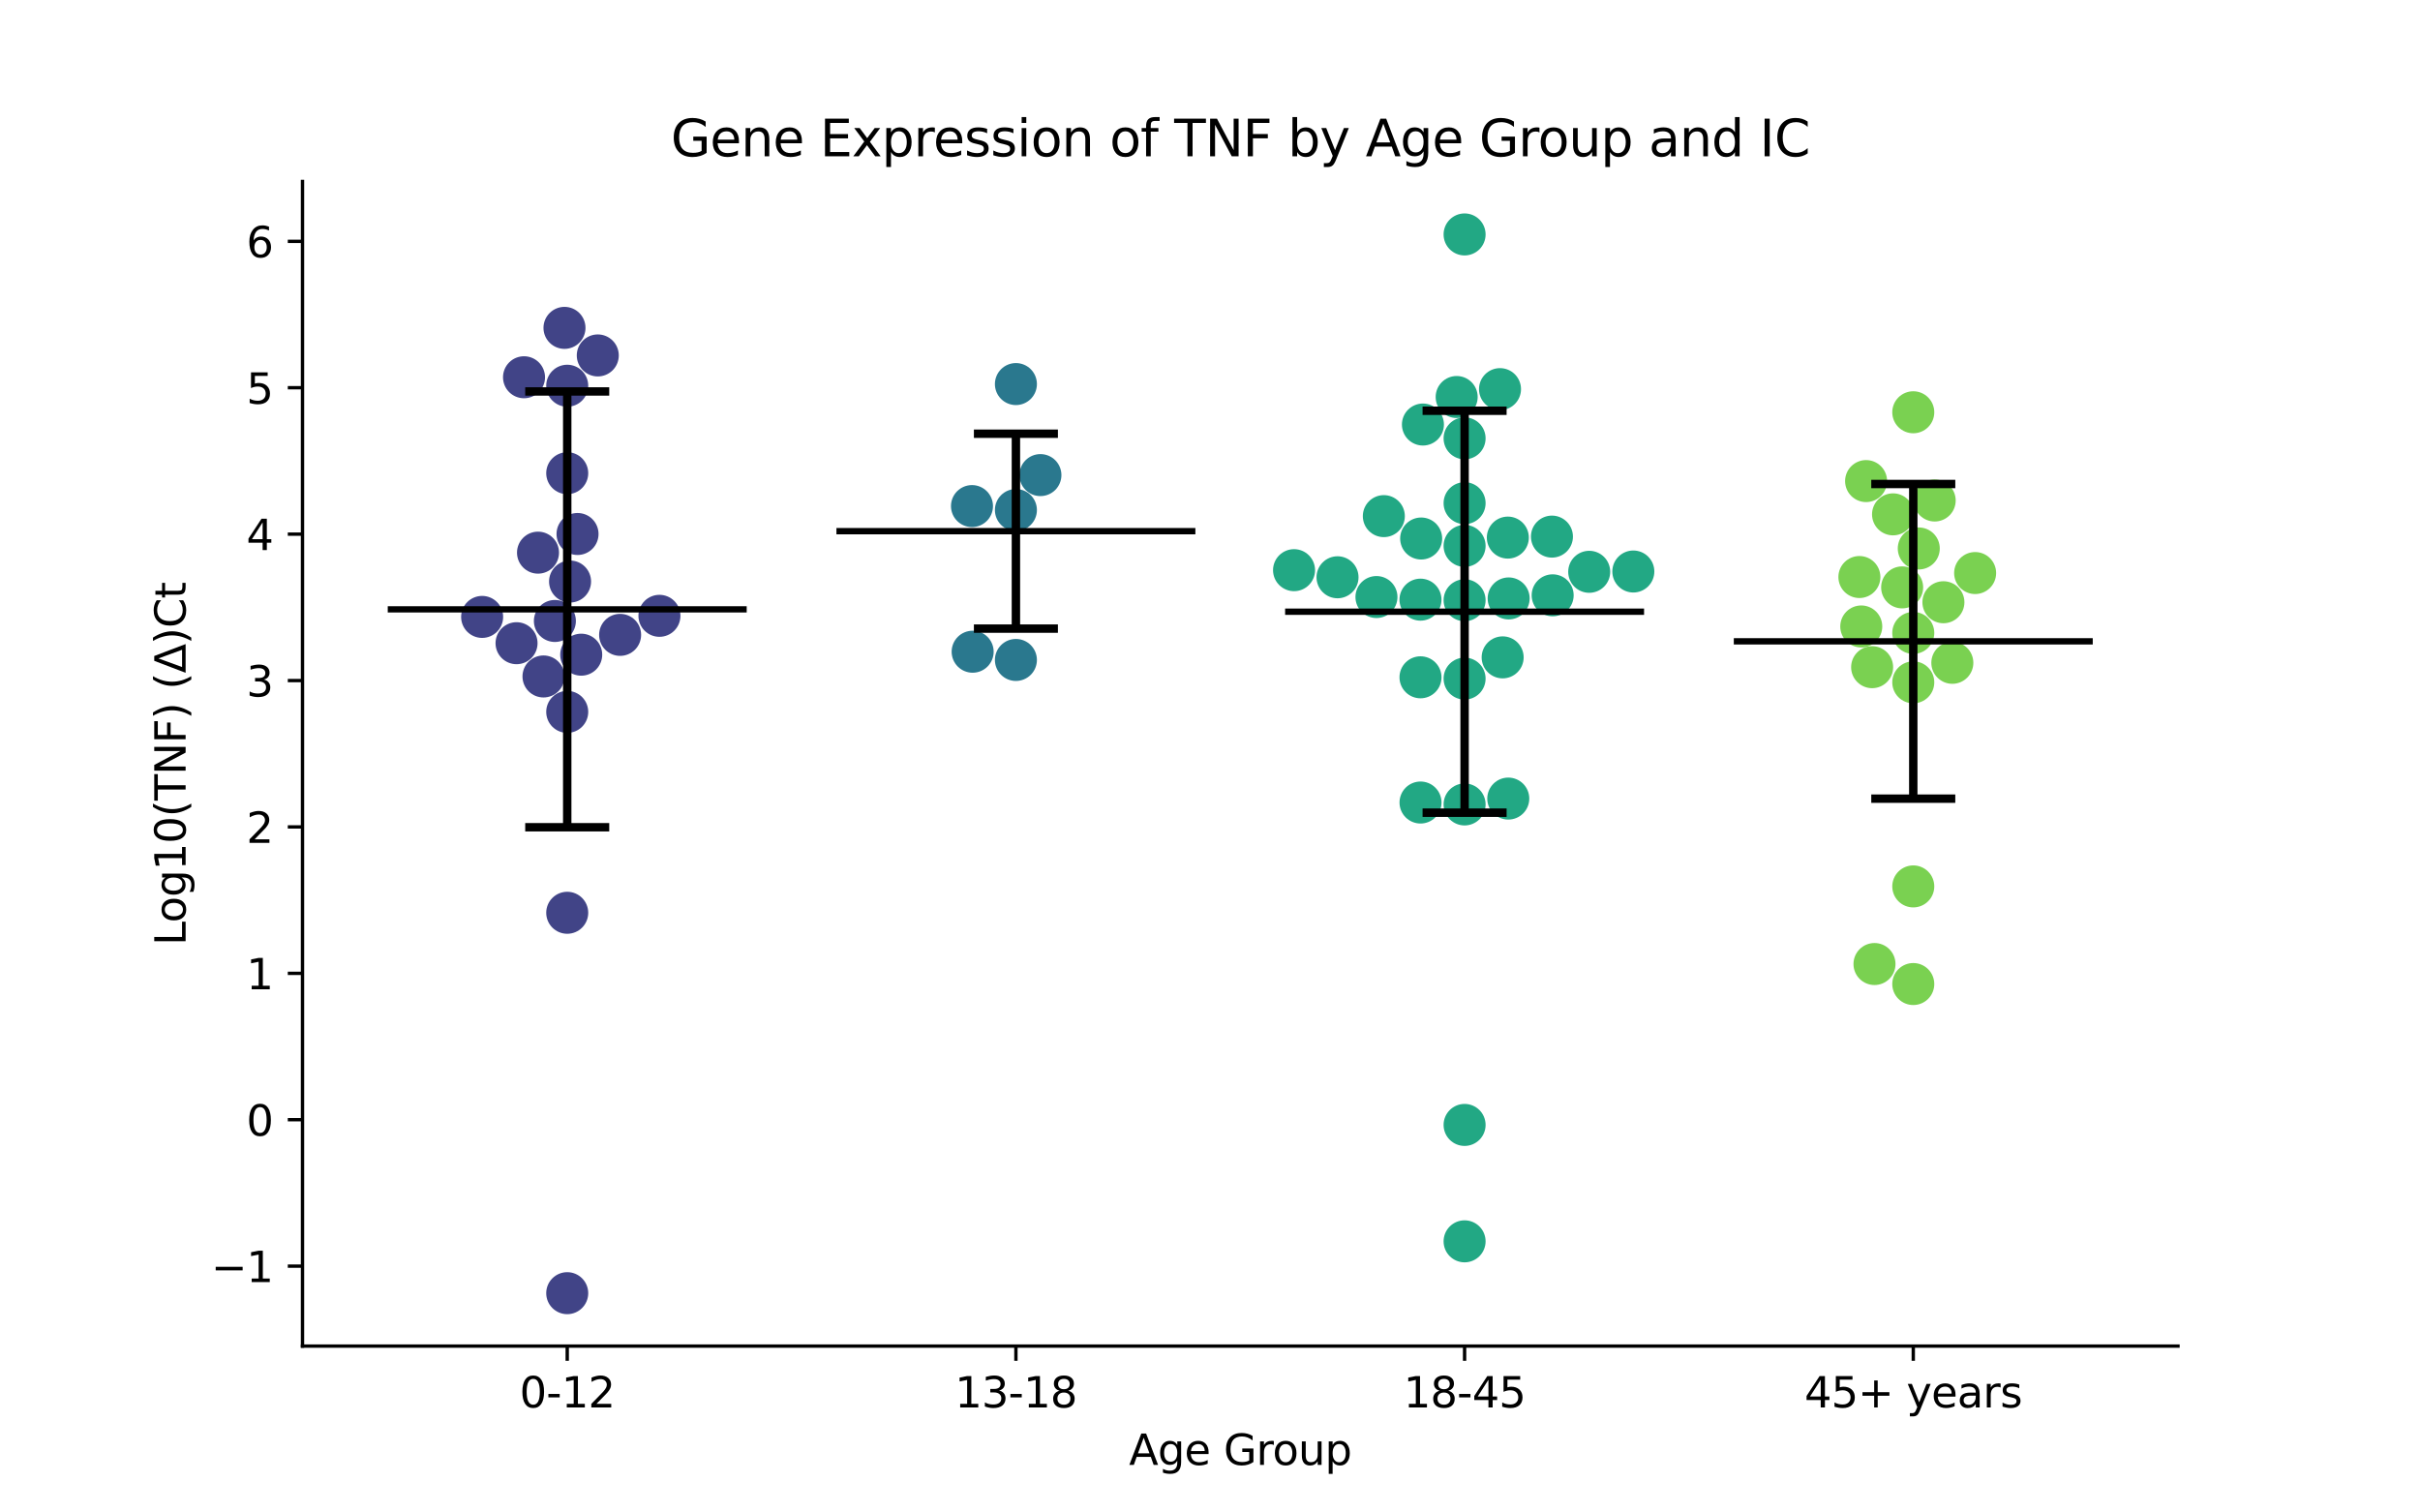 <?xml version="1.0" encoding="utf-8" standalone="no"?>
<!DOCTYPE svg PUBLIC "-//W3C//DTD SVG 1.1//EN"
  "http://www.w3.org/Graphics/SVG/1.1/DTD/svg11.dtd">
<svg xmlns:xlink="http://www.w3.org/1999/xlink" width="576pt" height="360pt" viewBox="0 0 576 360" xmlns="http://www.w3.org/2000/svg" version="1.1">
 <defs>
  <style type="text/css">*{stroke-linejoin: round; stroke-linecap: butt}</style>
 </defs>
 <g id="figure_1">
  <g id="patch_1">
   <path d="M 0 360 
L 576 360 
L 576 0 
L 0 0 
z
" style="fill: #ffffff"/>
  </g>
  <g id="axes_1">
   <g id="patch_2">
    <path d="M 72 320.4 
L 518.4 320.4 
L 518.4 43.2 
L 72 43.2 
z
" style="fill: #ffffff"/>
   </g>
   <g id="PathCollection_1">
    <defs>
     <path id="C0_0_a2eea72677" d="M 0 5 
C 1.326 5 2.598 4.473 3.536 3.536 
C 4.473 2.598 5 1.326 5 -0 
C 5 -1.326 4.473 -2.598 3.536 -3.536 
C 2.598 -4.473 1.326 -5 0 -5 
C -1.326 -5 -2.598 -4.473 -3.536 -3.536 
C -4.473 -2.598 -5 -1.326 -5 0 
C -5 1.326 -4.473 2.598 -3.536 3.536 
C -2.598 4.473 -1.326 5 0 5 
z
"/>
    </defs>
    <g clip-path="url(#p0160989125)">
     <use xlink:href="#C0_0_a2eea72677" x="142.282" y="84.6" style="fill: #414487"/>
    </g>
    <g clip-path="url(#p0160989125)">
     <use xlink:href="#C0_0_a2eea72677" x="147.598" y="151.111" style="fill: #414487"/>
    </g>
    <g clip-path="url(#p0160989125)">
     <use xlink:href="#C0_0_a2eea72677" x="135.684" y="138.413" style="fill: #414487"/>
    </g>
    <g clip-path="url(#p0160989125)">
     <use xlink:href="#C0_0_a2eea72677" x="138.339" y="155.827" style="fill: #414487"/>
    </g>
    <g clip-path="url(#p0160989125)">
     <use xlink:href="#C0_0_a2eea72677" x="135.009" y="169.441" style="fill: #414487"/>
    </g>
    <g clip-path="url(#p0160989125)">
     <use xlink:href="#C0_0_a2eea72677" x="156.957" y="146.577" style="fill: #414487"/>
    </g>
    <g clip-path="url(#p0160989125)">
     <use xlink:href="#C0_0_a2eea72677" x="132.073" y="147.803" style="fill: #414487"/>
    </g>
    <g clip-path="url(#p0160989125)">
     <use xlink:href="#C0_0_a2eea72677" x="137.462" y="127.1" style="fill: #414487"/>
    </g>
    <g clip-path="url(#p0160989125)">
     <use xlink:href="#C0_0_a2eea72677" x="135.009" y="217.258" style="fill: #414487"/>
    </g>
    <g clip-path="url(#p0160989125)">
     <use xlink:href="#C0_0_a2eea72677" x="135.009" y="307.8" style="fill: #414487"/>
    </g>
    <g clip-path="url(#p0160989125)">
     <use xlink:href="#C0_0_a2eea72677" x="124.725" y="89.795" style="fill: #414487"/>
    </g>
    <g clip-path="url(#p0160989125)">
     <use xlink:href="#C0_0_a2eea72677" x="135.009" y="112.628" style="fill: #414487"/>
    </g>
    <g clip-path="url(#p0160989125)">
     <use xlink:href="#C0_0_a2eea72677" x="129.36" y="161.011" style="fill: #414487"/>
    </g>
    <g clip-path="url(#p0160989125)">
     <use xlink:href="#C0_0_a2eea72677" x="134.358" y="78.039" style="fill: #414487"/>
    </g>
    <g clip-path="url(#p0160989125)">
     <use xlink:href="#C0_0_a2eea72677" x="122.947" y="153.094" style="fill: #414487"/>
    </g>
    <g clip-path="url(#p0160989125)">
     <use xlink:href="#C0_0_a2eea72677" x="128.055" y="131.542" style="fill: #414487"/>
    </g>
    <g clip-path="url(#p0160989125)">
     <use xlink:href="#C0_0_a2eea72677" x="114.756" y="146.837" style="fill: #414487"/>
    </g>
    <g clip-path="url(#p0160989125)">
     <use xlink:href="#C0_0_a2eea72677" x="135.009" y="91.812" style="fill: #414487"/>
    </g>
   </g>
   <g id="PathCollection_2">
    <defs>
     <path id="C1_0_cd5b30f68d" d="M 0 5 
C 1.326 5 2.598 4.473 3.536 3.536 
C 4.473 2.598 5 1.326 5 -0 
C 5 -1.326 4.473 -2.598 3.536 -3.536 
C 2.598 -4.473 1.326 -5 0 -5 
C -1.326 -5 -2.598 -4.473 -3.536 -3.536 
C -4.473 -2.598 -5 -1.326 -5 0 
C -5 1.326 -4.473 2.598 -3.536 3.536 
C -2.598 4.473 -1.326 5 0 5 
z
"/>
    </defs>
    <g clip-path="url(#p0160989125)">
     <use xlink:href="#C1_0_cd5b30f68d" x="231.349" y="120.458" style="fill: #2a788e"/>
    </g>
    <g clip-path="url(#p0160989125)">
     <use xlink:href="#C1_0_cd5b30f68d" x="241.803" y="91.416" style="fill: #2a788e"/>
    </g>
    <g clip-path="url(#p0160989125)">
     <use xlink:href="#C1_0_cd5b30f68d" x="231.507" y="155.122" style="fill: #2a788e"/>
    </g>
    <g clip-path="url(#p0160989125)">
     <use xlink:href="#C1_0_cd5b30f68d" x="241.803" y="121.397" style="fill: #2a788e"/>
    </g>
    <g clip-path="url(#p0160989125)">
     <use xlink:href="#C1_0_cd5b30f68d" x="247.636" y="113.082" style="fill: #2a788e"/>
    </g>
    <g clip-path="url(#p0160989125)">
     <use xlink:href="#C1_0_cd5b30f68d" x="241.803" y="157.082" style="fill: #2a788e"/>
    </g>
   </g>
   <g id="PathCollection_3">
    <defs>
     <path id="C2_0_2072a6fc73" d="M 0 5 
C 1.326 5 2.598 4.473 3.536 3.536 
C 4.473 2.598 5 1.326 5 -0 
C 5 -1.326 4.473 -2.598 3.536 -3.536 
C 2.598 -4.473 1.326 -5 0 -5 
C -1.326 -5 -2.598 -4.473 -3.536 -3.536 
C -4.473 -2.598 -5 -1.326 -5 0 
C -5 1.326 -4.473 2.598 -3.536 3.536 
C -2.598 4.473 -1.326 5 0 5 
z
"/>
    </defs>
    <g clip-path="url(#p0160989125)">
     <use xlink:href="#C2_0_2072a6fc73" x="348.597" y="104.333" style="fill: #22a884"/>
    </g>
    <g clip-path="url(#p0160989125)">
     <use xlink:href="#C2_0_2072a6fc73" x="358.995" y="190.079" style="fill: #22a884"/>
    </g>
    <g clip-path="url(#p0160989125)">
     <use xlink:href="#C2_0_2072a6fc73" x="357.026" y="92.621" style="fill: #22a884"/>
    </g>
    <g clip-path="url(#p0160989125)">
     <use xlink:href="#C2_0_2072a6fc73" x="329.375" y="122.849" style="fill: #22a884"/>
    </g>
    <g clip-path="url(#p0160989125)">
     <use xlink:href="#C2_0_2072a6fc73" x="348.597" y="55.8" style="fill: #22a884"/>
    </g>
    <g clip-path="url(#p0160989125)">
     <use xlink:href="#C2_0_2072a6fc73" x="308.004" y="135.711" style="fill: #22a884"/>
    </g>
    <g clip-path="url(#p0160989125)">
     <use xlink:href="#C2_0_2072a6fc73" x="378.259" y="136.1" style="fill: #22a884"/>
    </g>
    <g clip-path="url(#p0160989125)">
     <use xlink:href="#C2_0_2072a6fc73" x="348.597" y="142.871" style="fill: #22a884"/>
    </g>
    <g clip-path="url(#p0160989125)">
     <use xlink:href="#C2_0_2072a6fc73" x="358.89" y="127.959" style="fill: #22a884"/>
    </g>
    <g clip-path="url(#p0160989125)">
     <use xlink:href="#C2_0_2072a6fc73" x="338.261" y="128.176" style="fill: #22a884"/>
    </g>
    <g clip-path="url(#p0160989125)">
     <use xlink:href="#C2_0_2072a6fc73" x="338.68" y="101.048" style="fill: #22a884"/>
    </g>
    <g clip-path="url(#p0160989125)">
     <use xlink:href="#C2_0_2072a6fc73" x="359.087" y="142.439" style="fill: #22a884"/>
    </g>
    <g clip-path="url(#p0160989125)">
     <use xlink:href="#C2_0_2072a6fc73" x="338.098" y="142.731" style="fill: #22a884"/>
    </g>
    <g clip-path="url(#p0160989125)">
     <use xlink:href="#C2_0_2072a6fc73" x="346.712" y="94.495" style="fill: #22a884"/>
    </g>
    <g clip-path="url(#p0160989125)">
     <use xlink:href="#C2_0_2072a6fc73" x="348.597" y="267.753" style="fill: #22a884"/>
    </g>
    <g clip-path="url(#p0160989125)">
     <use xlink:href="#C2_0_2072a6fc73" x="338.108" y="191.016" style="fill: #22a884"/>
    </g>
    <g clip-path="url(#p0160989125)">
     <use xlink:href="#C2_0_2072a6fc73" x="348.597" y="129.934" style="fill: #22a884"/>
    </g>
    <g clip-path="url(#p0160989125)">
     <use xlink:href="#C2_0_2072a6fc73" x="369.387" y="127.723" style="fill: #22a884"/>
    </g>
    <g clip-path="url(#p0160989125)">
     <use xlink:href="#C2_0_2072a6fc73" x="327.619" y="142.107" style="fill: #22a884"/>
    </g>
    <g clip-path="url(#p0160989125)">
     <use xlink:href="#C2_0_2072a6fc73" x="348.597" y="119.765" style="fill: #22a884"/>
    </g>
    <g clip-path="url(#p0160989125)">
     <use xlink:href="#C2_0_2072a6fc73" x="369.559" y="141.698" style="fill: #22a884"/>
    </g>
    <g clip-path="url(#p0160989125)">
     <use xlink:href="#C2_0_2072a6fc73" x="348.597" y="191.472" style="fill: #22a884"/>
    </g>
    <g clip-path="url(#p0160989125)">
     <use xlink:href="#C2_0_2072a6fc73" x="348.597" y="295.461" style="fill: #22a884"/>
    </g>
    <g clip-path="url(#p0160989125)">
     <use xlink:href="#C2_0_2072a6fc73" x="318.353" y="137.403" style="fill: #22a884"/>
    </g>
    <g clip-path="url(#p0160989125)">
     <use xlink:href="#C2_0_2072a6fc73" x="357.657" y="156.466" style="fill: #22a884"/>
    </g>
    <g clip-path="url(#p0160989125)">
     <use xlink:href="#C2_0_2072a6fc73" x="348.597" y="161.52" style="fill: #22a884"/>
    </g>
    <g clip-path="url(#p0160989125)">
     <use xlink:href="#C2_0_2072a6fc73" x="388.759" y="136.028" style="fill: #22a884"/>
    </g>
    <g clip-path="url(#p0160989125)">
     <use xlink:href="#C2_0_2072a6fc73" x="338.102" y="161.212" style="fill: #22a884"/>
    </g>
   </g>
   <g id="PathCollection_4">
    <defs>
     <path id="C3_0_bfe5881338" d="M 0 5 
C 1.326 5 2.598 4.473 3.536 3.536 
C 4.473 2.598 5 1.326 5 -0 
C 5 -1.326 4.473 -2.598 3.536 -3.536 
C 2.598 -4.473 1.326 -5 0 -5 
C -1.326 -5 -2.598 -4.473 -3.536 -3.536 
C -4.473 -2.598 -5 -1.326 -5 0 
C -5 1.326 -4.473 2.598 -3.536 3.536 
C -2.598 4.473 -1.326 5 0 5 
z
"/>
    </defs>
    <g clip-path="url(#p0160989125)">
     <use xlink:href="#C3_0_bfe5881338" x="455.391" y="210.983" style="fill: #7ad151"/>
    </g>
    <g clip-path="url(#p0160989125)">
     <use xlink:href="#C3_0_bfe5881338" x="443.012" y="149.11" style="fill: #7ad151"/>
    </g>
    <g clip-path="url(#p0160989125)">
     <use xlink:href="#C3_0_bfe5881338" x="455.391" y="98.128" style="fill: #7ad151"/>
    </g>
    <g clip-path="url(#p0160989125)">
     <use xlink:href="#C3_0_bfe5881338" x="462.564" y="143.345" style="fill: #7ad151"/>
    </g>
    <g clip-path="url(#p0160989125)">
     <use xlink:href="#C3_0_bfe5881338" x="464.688" y="157.761" style="fill: #7ad151"/>
    </g>
    <g clip-path="url(#p0160989125)">
     <use xlink:href="#C3_0_bfe5881338" x="442.567" y="137.344" style="fill: #7ad151"/>
    </g>
    <g clip-path="url(#p0160989125)">
     <use xlink:href="#C3_0_bfe5881338" x="445.598" y="158.802" style="fill: #7ad151"/>
    </g>
    <g clip-path="url(#p0160989125)">
     <use xlink:href="#C3_0_bfe5881338" x="456.701" y="130.547" style="fill: #7ad151"/>
    </g>
    <g clip-path="url(#p0160989125)">
     <use xlink:href="#C3_0_bfe5881338" x="446.159" y="229.456" style="fill: #7ad151"/>
    </g>
    <g clip-path="url(#p0160989125)">
     <use xlink:href="#C3_0_bfe5881338" x="455.391" y="234.219" style="fill: #7ad151"/>
    </g>
    <g clip-path="url(#p0160989125)">
     <use xlink:href="#C3_0_bfe5881338" x="470.115" y="136.396" style="fill: #7ad151"/>
    </g>
    <g clip-path="url(#p0160989125)">
     <use xlink:href="#C3_0_bfe5881338" x="450.574" y="122.425" style="fill: #7ad151"/>
    </g>
    <g clip-path="url(#p0160989125)">
     <use xlink:href="#C3_0_bfe5881338" x="455.391" y="162.409" style="fill: #7ad151"/>
    </g>
    <g clip-path="url(#p0160989125)">
     <use xlink:href="#C3_0_bfe5881338" x="452.743" y="139.809" style="fill: #7ad151"/>
    </g>
    <g clip-path="url(#p0160989125)">
     <use xlink:href="#C3_0_bfe5881338" x="460.487" y="119.129" style="fill: #7ad151"/>
    </g>
    <g clip-path="url(#p0160989125)">
     <use xlink:href="#C3_0_bfe5881338" x="455.391" y="150.648" style="fill: #7ad151"/>
    </g>
    <g clip-path="url(#p0160989125)">
     <use xlink:href="#C3_0_bfe5881338" x="444.161" y="114.507" style="fill: #7ad151"/>
    </g>
   </g>
   <g id="matplotlib.axis_1">
    <g id="xtick_1">
     <g id="line2d_1">
      <defs>
       <path id="me4c9314d5e" d="M 0 0 
L 0 3.5 
" style="stroke: #000000; stroke-width: 0.8"/>
      </defs>
      <g>
       <use xlink:href="#me4c9314d5e" x="135.009" y="320.4" style="stroke: #000000; stroke-width: 0.8"/>
      </g>
     </g>
     <g id="text_1">
      <!-- 0-12 -->
      <g transform="translate(123.661 334.998) scale(0.1 -0.1)">
       <defs>
        <path id="DejaVuSans-30" d="M 2034 4250 
Q 1547 4250 1301 3770 
Q 1056 3291 1056 2328 
Q 1056 1369 1301 889 
Q 1547 409 2034 409 
Q 2525 409 2770 889 
Q 3016 1369 3016 2328 
Q 3016 3291 2770 3770 
Q 2525 4250 2034 4250 
z
M 2034 4750 
Q 2819 4750 3233 4129 
Q 3647 3509 3647 2328 
Q 3647 1150 3233 529 
Q 2819 -91 2034 -91 
Q 1250 -91 836 529 
Q 422 1150 422 2328 
Q 422 3509 836 4129 
Q 1250 4750 2034 4750 
z
" transform="scale(0.016)"/>
        <path id="DejaVuSans-2d" d="M 313 2009 
L 1997 2009 
L 1997 1497 
L 313 1497 
L 313 2009 
z
" transform="scale(0.016)"/>
        <path id="DejaVuSans-31" d="M 794 531 
L 1825 531 
L 1825 4091 
L 703 3866 
L 703 4441 
L 1819 4666 
L 2450 4666 
L 2450 531 
L 3481 531 
L 3481 0 
L 794 0 
L 794 531 
z
" transform="scale(0.016)"/>
        <path id="DejaVuSans-32" d="M 1228 531 
L 3431 531 
L 3431 0 
L 469 0 
L 469 531 
Q 828 903 1448 1529 
Q 2069 2156 2228 2338 
Q 2531 2678 2651 2914 
Q 2772 3150 2772 3378 
Q 2772 3750 2511 3984 
Q 2250 4219 1831 4219 
Q 1534 4219 1204 4116 
Q 875 4013 500 3803 
L 500 4441 
Q 881 4594 1212 4672 
Q 1544 4750 1819 4750 
Q 2544 4750 2975 4387 
Q 3406 4025 3406 3419 
Q 3406 3131 3298 2873 
Q 3191 2616 2906 2266 
Q 2828 2175 2409 1742 
Q 1991 1309 1228 531 
z
" transform="scale(0.016)"/>
       </defs>
       <use xlink:href="#DejaVuSans-30"/>
       <use xlink:href="#DejaVuSans-2d" x="63.623"/>
       <use xlink:href="#DejaVuSans-31" x="99.707"/>
       <use xlink:href="#DejaVuSans-32" x="163.33"/>
      </g>
     </g>
    </g>
    <g id="xtick_2">
     <g id="line2d_2">
      <g>
       <use xlink:href="#me4c9314d5e" x="241.803" y="320.4" style="stroke: #000000; stroke-width: 0.8"/>
      </g>
     </g>
     <g id="text_2">
      <!-- 13-18 -->
      <g transform="translate(227.274 334.998) scale(0.1 -0.1)">
       <defs>
        <path id="DejaVuSans-33" d="M 2597 2516 
Q 3050 2419 3304 2112 
Q 3559 1806 3559 1356 
Q 3559 666 3084 287 
Q 2609 -91 1734 -91 
Q 1441 -91 1130 -33 
Q 819 25 488 141 
L 488 750 
Q 750 597 1062 519 
Q 1375 441 1716 441 
Q 2309 441 2620 675 
Q 2931 909 2931 1356 
Q 2931 1769 2642 2001 
Q 2353 2234 1838 2234 
L 1294 2234 
L 1294 2753 
L 1863 2753 
Q 2328 2753 2575 2939 
Q 2822 3125 2822 3475 
Q 2822 3834 2567 4026 
Q 2313 4219 1838 4219 
Q 1578 4219 1281 4162 
Q 984 4106 628 3988 
L 628 4550 
Q 988 4650 1302 4700 
Q 1616 4750 1894 4750 
Q 2613 4750 3031 4423 
Q 3450 4097 3450 3541 
Q 3450 3153 3228 2886 
Q 3006 2619 2597 2516 
z
" transform="scale(0.016)"/>
        <path id="DejaVuSans-38" d="M 2034 2216 
Q 1584 2216 1326 1975 
Q 1069 1734 1069 1313 
Q 1069 891 1326 650 
Q 1584 409 2034 409 
Q 2484 409 2743 651 
Q 3003 894 3003 1313 
Q 3003 1734 2745 1975 
Q 2488 2216 2034 2216 
z
M 1403 2484 
Q 997 2584 770 2862 
Q 544 3141 544 3541 
Q 544 4100 942 4425 
Q 1341 4750 2034 4750 
Q 2731 4750 3128 4425 
Q 3525 4100 3525 3541 
Q 3525 3141 3298 2862 
Q 3072 2584 2669 2484 
Q 3125 2378 3379 2068 
Q 3634 1759 3634 1313 
Q 3634 634 3220 271 
Q 2806 -91 2034 -91 
Q 1263 -91 848 271 
Q 434 634 434 1313 
Q 434 1759 690 2068 
Q 947 2378 1403 2484 
z
M 1172 3481 
Q 1172 3119 1398 2916 
Q 1625 2713 2034 2713 
Q 2441 2713 2670 2916 
Q 2900 3119 2900 3481 
Q 2900 3844 2670 4047 
Q 2441 4250 2034 4250 
Q 1625 4250 1398 4047 
Q 1172 3844 1172 3481 
z
" transform="scale(0.016)"/>
       </defs>
       <use xlink:href="#DejaVuSans-31"/>
       <use xlink:href="#DejaVuSans-33" x="63.623"/>
       <use xlink:href="#DejaVuSans-2d" x="127.246"/>
       <use xlink:href="#DejaVuSans-31" x="163.33"/>
       <use xlink:href="#DejaVuSans-38" x="226.953"/>
      </g>
     </g>
    </g>
    <g id="xtick_3">
     <g id="line2d_3">
      <g>
       <use xlink:href="#me4c9314d5e" x="348.597" y="320.4" style="stroke: #000000; stroke-width: 0.8"/>
      </g>
     </g>
     <g id="text_3">
      <!-- 18-45 -->
      <g transform="translate(334.068 334.998) scale(0.1 -0.1)">
       <defs>
        <path id="DejaVuSans-34" d="M 2419 4116 
L 825 1625 
L 2419 1625 
L 2419 4116 
z
M 2253 4666 
L 3047 4666 
L 3047 1625 
L 3713 1625 
L 3713 1100 
L 3047 1100 
L 3047 0 
L 2419 0 
L 2419 1100 
L 313 1100 
L 313 1709 
L 2253 4666 
z
" transform="scale(0.016)"/>
        <path id="DejaVuSans-35" d="M 691 4666 
L 3169 4666 
L 3169 4134 
L 1269 4134 
L 1269 2991 
Q 1406 3038 1543 3061 
Q 1681 3084 1819 3084 
Q 2600 3084 3056 2656 
Q 3513 2228 3513 1497 
Q 3513 744 3044 326 
Q 2575 -91 1722 -91 
Q 1428 -91 1123 -41 
Q 819 9 494 109 
L 494 744 
Q 775 591 1075 516 
Q 1375 441 1709 441 
Q 2250 441 2565 725 
Q 2881 1009 2881 1497 
Q 2881 1984 2565 2268 
Q 2250 2553 1709 2553 
Q 1456 2553 1204 2497 
Q 953 2441 691 2322 
L 691 4666 
z
" transform="scale(0.016)"/>
       </defs>
       <use xlink:href="#DejaVuSans-31"/>
       <use xlink:href="#DejaVuSans-38" x="63.623"/>
       <use xlink:href="#DejaVuSans-2d" x="127.246"/>
       <use xlink:href="#DejaVuSans-34" x="163.33"/>
       <use xlink:href="#DejaVuSans-35" x="226.953"/>
      </g>
     </g>
    </g>
    <g id="xtick_4">
     <g id="line2d_4">
      <g>
       <use xlink:href="#me4c9314d5e" x="455.391" y="320.4" style="stroke: #000000; stroke-width: 0.8"/>
      </g>
     </g>
     <g id="text_4">
      <!-- 45+ years -->
      <g transform="translate(429.49 334.998) scale(0.1 -0.1)">
       <defs>
        <path id="DejaVuSans-2b" d="M 2944 4013 
L 2944 2272 
L 4684 2272 
L 4684 1741 
L 2944 1741 
L 2944 0 
L 2419 0 
L 2419 1741 
L 678 1741 
L 678 2272 
L 2419 2272 
L 2419 4013 
L 2944 4013 
z
" transform="scale(0.016)"/>
        <path id="DejaVuSans-20" transform="scale(0.016)"/>
        <path id="DejaVuSans-79" d="M 2059 -325 
Q 1816 -950 1584 -1140 
Q 1353 -1331 966 -1331 
L 506 -1331 
L 506 -850 
L 844 -850 
Q 1081 -850 1212 -737 
Q 1344 -625 1503 -206 
L 1606 56 
L 191 3500 
L 800 3500 
L 1894 763 
L 2988 3500 
L 3597 3500 
L 2059 -325 
z
" transform="scale(0.016)"/>
        <path id="DejaVuSans-65" d="M 3597 1894 
L 3597 1613 
L 953 1613 
Q 991 1019 1311 708 
Q 1631 397 2203 397 
Q 2534 397 2845 478 
Q 3156 559 3463 722 
L 3463 178 
Q 3153 47 2828 -22 
Q 2503 -91 2169 -91 
Q 1331 -91 842 396 
Q 353 884 353 1716 
Q 353 2575 817 3079 
Q 1281 3584 2069 3584 
Q 2775 3584 3186 3129 
Q 3597 2675 3597 1894 
z
M 3022 2063 
Q 3016 2534 2758 2815 
Q 2500 3097 2075 3097 
Q 1594 3097 1305 2825 
Q 1016 2553 972 2059 
L 3022 2063 
z
" transform="scale(0.016)"/>
        <path id="DejaVuSans-61" d="M 2194 1759 
Q 1497 1759 1228 1600 
Q 959 1441 959 1056 
Q 959 750 1161 570 
Q 1363 391 1709 391 
Q 2188 391 2477 730 
Q 2766 1069 2766 1631 
L 2766 1759 
L 2194 1759 
z
M 3341 1997 
L 3341 0 
L 2766 0 
L 2766 531 
Q 2569 213 2275 61 
Q 1981 -91 1556 -91 
Q 1019 -91 701 211 
Q 384 513 384 1019 
Q 384 1609 779 1909 
Q 1175 2209 1959 2209 
L 2766 2209 
L 2766 2266 
Q 2766 2663 2505 2880 
Q 2244 3097 1772 3097 
Q 1472 3097 1187 3025 
Q 903 2953 641 2809 
L 641 3341 
Q 956 3463 1253 3523 
Q 1550 3584 1831 3584 
Q 2591 3584 2966 3190 
Q 3341 2797 3341 1997 
z
" transform="scale(0.016)"/>
        <path id="DejaVuSans-72" d="M 2631 2963 
Q 2534 3019 2420 3045 
Q 2306 3072 2169 3072 
Q 1681 3072 1420 2755 
Q 1159 2438 1159 1844 
L 1159 0 
L 581 0 
L 581 3500 
L 1159 3500 
L 1159 2956 
Q 1341 3275 1631 3429 
Q 1922 3584 2338 3584 
Q 2397 3584 2469 3576 
Q 2541 3569 2628 3553 
L 2631 2963 
z
" transform="scale(0.016)"/>
        <path id="DejaVuSans-73" d="M 2834 3397 
L 2834 2853 
Q 2591 2978 2328 3040 
Q 2066 3103 1784 3103 
Q 1356 3103 1142 2972 
Q 928 2841 928 2578 
Q 928 2378 1081 2264 
Q 1234 2150 1697 2047 
L 1894 2003 
Q 2506 1872 2764 1633 
Q 3022 1394 3022 966 
Q 3022 478 2636 193 
Q 2250 -91 1575 -91 
Q 1294 -91 989 -36 
Q 684 19 347 128 
L 347 722 
Q 666 556 975 473 
Q 1284 391 1588 391 
Q 1994 391 2212 530 
Q 2431 669 2431 922 
Q 2431 1156 2273 1281 
Q 2116 1406 1581 1522 
L 1381 1569 
Q 847 1681 609 1914 
Q 372 2147 372 2553 
Q 372 3047 722 3315 
Q 1072 3584 1716 3584 
Q 2034 3584 2315 3537 
Q 2597 3491 2834 3397 
z
" transform="scale(0.016)"/>
       </defs>
       <use xlink:href="#DejaVuSans-34"/>
       <use xlink:href="#DejaVuSans-35" x="63.623"/>
       <use xlink:href="#DejaVuSans-2b" x="127.246"/>
       <use xlink:href="#DejaVuSans-20" x="211.035"/>
       <use xlink:href="#DejaVuSans-79" x="242.822"/>
       <use xlink:href="#DejaVuSans-65" x="302.002"/>
       <use xlink:href="#DejaVuSans-61" x="363.525"/>
       <use xlink:href="#DejaVuSans-72" x="424.805"/>
       <use xlink:href="#DejaVuSans-73" x="465.918"/>
      </g>
     </g>
    </g>
    <g id="text_5">
     <!-- Age Group -->
     <g transform="translate(268.72 348.677) scale(0.1 -0.1)">
      <defs>
       <path id="DejaVuSans-41" d="M 2188 4044 
L 1331 1722 
L 3047 1722 
L 2188 4044 
z
M 1831 4666 
L 2547 4666 
L 4325 0 
L 3669 0 
L 3244 1197 
L 1141 1197 
L 716 0 
L 50 0 
L 1831 4666 
z
" transform="scale(0.016)"/>
       <path id="DejaVuSans-67" d="M 2906 1791 
Q 2906 2416 2648 2759 
Q 2391 3103 1925 3103 
Q 1463 3103 1205 2759 
Q 947 2416 947 1791 
Q 947 1169 1205 825 
Q 1463 481 1925 481 
Q 2391 481 2648 825 
Q 2906 1169 2906 1791 
z
M 3481 434 
Q 3481 -459 3084 -895 
Q 2688 -1331 1869 -1331 
Q 1566 -1331 1297 -1286 
Q 1028 -1241 775 -1147 
L 775 -588 
Q 1028 -725 1275 -790 
Q 1522 -856 1778 -856 
Q 2344 -856 2625 -561 
Q 2906 -266 2906 331 
L 2906 616 
Q 2728 306 2450 153 
Q 2172 0 1784 0 
Q 1141 0 747 490 
Q 353 981 353 1791 
Q 353 2603 747 3093 
Q 1141 3584 1784 3584 
Q 2172 3584 2450 3431 
Q 2728 3278 2906 2969 
L 2906 3500 
L 3481 3500 
L 3481 434 
z
" transform="scale(0.016)"/>
       <path id="DejaVuSans-47" d="M 3809 666 
L 3809 1919 
L 2778 1919 
L 2778 2438 
L 4434 2438 
L 4434 434 
Q 4069 175 3628 42 
Q 3188 -91 2688 -91 
Q 1594 -91 976 548 
Q 359 1188 359 2328 
Q 359 3472 976 4111 
Q 1594 4750 2688 4750 
Q 3144 4750 3555 4637 
Q 3966 4525 4313 4306 
L 4313 3634 
Q 3963 3931 3569 4081 
Q 3175 4231 2741 4231 
Q 1884 4231 1454 3753 
Q 1025 3275 1025 2328 
Q 1025 1384 1454 906 
Q 1884 428 2741 428 
Q 3075 428 3337 486 
Q 3600 544 3809 666 
z
" transform="scale(0.016)"/>
       <path id="DejaVuSans-6f" d="M 1959 3097 
Q 1497 3097 1228 2736 
Q 959 2375 959 1747 
Q 959 1119 1226 758 
Q 1494 397 1959 397 
Q 2419 397 2687 759 
Q 2956 1122 2956 1747 
Q 2956 2369 2687 2733 
Q 2419 3097 1959 3097 
z
M 1959 3584 
Q 2709 3584 3137 3096 
Q 3566 2609 3566 1747 
Q 3566 888 3137 398 
Q 2709 -91 1959 -91 
Q 1206 -91 779 398 
Q 353 888 353 1747 
Q 353 2609 779 3096 
Q 1206 3584 1959 3584 
z
" transform="scale(0.016)"/>
       <path id="DejaVuSans-75" d="M 544 1381 
L 544 3500 
L 1119 3500 
L 1119 1403 
Q 1119 906 1312 657 
Q 1506 409 1894 409 
Q 2359 409 2629 706 
Q 2900 1003 2900 1516 
L 2900 3500 
L 3475 3500 
L 3475 0 
L 2900 0 
L 2900 538 
Q 2691 219 2414 64 
Q 2138 -91 1772 -91 
Q 1169 -91 856 284 
Q 544 659 544 1381 
z
M 1991 3584 
L 1991 3584 
z
" transform="scale(0.016)"/>
       <path id="DejaVuSans-70" d="M 1159 525 
L 1159 -1331 
L 581 -1331 
L 581 3500 
L 1159 3500 
L 1159 2969 
Q 1341 3281 1617 3432 
Q 1894 3584 2278 3584 
Q 2916 3584 3314 3078 
Q 3713 2572 3713 1747 
Q 3713 922 3314 415 
Q 2916 -91 2278 -91 
Q 1894 -91 1617 61 
Q 1341 213 1159 525 
z
M 3116 1747 
Q 3116 2381 2855 2742 
Q 2594 3103 2138 3103 
Q 1681 3103 1420 2742 
Q 1159 2381 1159 1747 
Q 1159 1113 1420 752 
Q 1681 391 2138 391 
Q 2594 391 2855 752 
Q 3116 1113 3116 1747 
z
" transform="scale(0.016)"/>
      </defs>
      <use xlink:href="#DejaVuSans-41"/>
      <use xlink:href="#DejaVuSans-67" x="68.408"/>
      <use xlink:href="#DejaVuSans-65" x="131.885"/>
      <use xlink:href="#DejaVuSans-20" x="193.408"/>
      <use xlink:href="#DejaVuSans-47" x="225.195"/>
      <use xlink:href="#DejaVuSans-72" x="302.686"/>
      <use xlink:href="#DejaVuSans-6f" x="341.549"/>
      <use xlink:href="#DejaVuSans-75" x="402.73"/>
      <use xlink:href="#DejaVuSans-70" x="466.109"/>
     </g>
    </g>
   </g>
   <g id="matplotlib.axis_2">
    <g id="ytick_1">
     <g id="line2d_5">
      <defs>
       <path id="m0d4a089ca3" d="M 0 0 
L -3.5 0 
" style="stroke: #000000; stroke-width: 0.8"/>
      </defs>
      <g>
       <use xlink:href="#m0d4a089ca3" x="72" y="301.359" style="stroke: #000000; stroke-width: 0.8"/>
      </g>
     </g>
     <g id="text_6">
      <!-- −1 -->
      <g transform="translate(50.258 305.159) scale(0.1 -0.1)">
       <defs>
        <path id="DejaVuSans-2212" d="M 678 2272 
L 4684 2272 
L 4684 1741 
L 678 1741 
L 678 2272 
z
" transform="scale(0.016)"/>
       </defs>
       <use xlink:href="#DejaVuSans-2212"/>
       <use xlink:href="#DejaVuSans-31" x="83.789"/>
      </g>
     </g>
    </g>
    <g id="ytick_2">
     <g id="line2d_6">
      <g>
       <use xlink:href="#m0d4a089ca3" x="72" y="266.514" style="stroke: #000000; stroke-width: 0.8"/>
      </g>
     </g>
     <g id="text_7">
      <!-- 0 -->
      <g transform="translate(58.638 270.314) scale(0.1 -0.1)">
       <use xlink:href="#DejaVuSans-30"/>
      </g>
     </g>
    </g>
    <g id="ytick_3">
     <g id="line2d_7">
      <g>
       <use xlink:href="#m0d4a089ca3" x="72" y="231.669" style="stroke: #000000; stroke-width: 0.8"/>
      </g>
     </g>
     <g id="text_8">
      <!-- 1 -->
      <g transform="translate(58.638 235.468) scale(0.1 -0.1)">
       <use xlink:href="#DejaVuSans-31"/>
      </g>
     </g>
    </g>
    <g id="ytick_4">
     <g id="line2d_8">
      <g>
       <use xlink:href="#m0d4a089ca3" x="72" y="196.824" style="stroke: #000000; stroke-width: 0.8"/>
      </g>
     </g>
     <g id="text_9">
      <!-- 2 -->
      <g transform="translate(58.638 200.623) scale(0.1 -0.1)">
       <use xlink:href="#DejaVuSans-32"/>
      </g>
     </g>
    </g>
    <g id="ytick_5">
     <g id="line2d_9">
      <g>
       <use xlink:href="#m0d4a089ca3" x="72" y="161.979" style="stroke: #000000; stroke-width: 0.8"/>
      </g>
     </g>
     <g id="text_10">
      <!-- 3 -->
      <g transform="translate(58.638 165.778) scale(0.1 -0.1)">
       <use xlink:href="#DejaVuSans-33"/>
      </g>
     </g>
    </g>
    <g id="ytick_6">
     <g id="line2d_10">
      <g>
       <use xlink:href="#m0d4a089ca3" x="72" y="127.134" style="stroke: #000000; stroke-width: 0.8"/>
      </g>
     </g>
     <g id="text_11">
      <!-- 4 -->
      <g transform="translate(58.638 130.933) scale(0.1 -0.1)">
       <use xlink:href="#DejaVuSans-34"/>
      </g>
     </g>
    </g>
    <g id="ytick_7">
     <g id="line2d_11">
      <g>
       <use xlink:href="#m0d4a089ca3" x="72" y="92.289" style="stroke: #000000; stroke-width: 0.8"/>
      </g>
     </g>
     <g id="text_12">
      <!-- 5 -->
      <g transform="translate(58.638 96.088) scale(0.1 -0.1)">
       <use xlink:href="#DejaVuSans-35"/>
      </g>
     </g>
    </g>
    <g id="ytick_8">
     <g id="line2d_12">
      <g>
       <use xlink:href="#m0d4a089ca3" x="72" y="57.444" style="stroke: #000000; stroke-width: 0.8"/>
      </g>
     </g>
     <g id="text_13">
      <!-- 6 -->
      <g transform="translate(58.638 61.243) scale(0.1 -0.1)">
       <defs>
        <path id="DejaVuSans-36" d="M 2113 2584 
Q 1688 2584 1439 2293 
Q 1191 2003 1191 1497 
Q 1191 994 1439 701 
Q 1688 409 2113 409 
Q 2538 409 2786 701 
Q 3034 994 3034 1497 
Q 3034 2003 2786 2293 
Q 2538 2584 2113 2584 
z
M 3366 4563 
L 3366 3988 
Q 3128 4100 2886 4159 
Q 2644 4219 2406 4219 
Q 1781 4219 1451 3797 
Q 1122 3375 1075 2522 
Q 1259 2794 1537 2939 
Q 1816 3084 2150 3084 
Q 2853 3084 3261 2657 
Q 3669 2231 3669 1497 
Q 3669 778 3244 343 
Q 2819 -91 2113 -91 
Q 1303 -91 875 529 
Q 447 1150 447 2328 
Q 447 3434 972 4092 
Q 1497 4750 2381 4750 
Q 2619 4750 2861 4703 
Q 3103 4656 3366 4563 
z
" transform="scale(0.016)"/>
       </defs>
       <use xlink:href="#DejaVuSans-36"/>
      </g>
     </g>
    </g>
    <g id="text_14">
     <!-- Log10(TNF) (Δ)Ct -->
     <g transform="translate(44.178 225.029) rotate(-90) scale(0.1 -0.1)">
      <defs>
       <path id="DejaVuSans-4c" d="M 628 4666 
L 1259 4666 
L 1259 531 
L 3531 531 
L 3531 0 
L 628 0 
L 628 4666 
z
" transform="scale(0.016)"/>
       <path id="DejaVuSans-28" d="M 1984 4856 
Q 1566 4138 1362 3434 
Q 1159 2731 1159 2009 
Q 1159 1288 1364 580 
Q 1569 -128 1984 -844 
L 1484 -844 
Q 1016 -109 783 600 
Q 550 1309 550 2009 
Q 550 2706 781 3412 
Q 1013 4119 1484 4856 
L 1984 4856 
z
" transform="scale(0.016)"/>
       <path id="DejaVuSans-54" d="M -19 4666 
L 3928 4666 
L 3928 4134 
L 2272 4134 
L 2272 0 
L 1638 0 
L 1638 4134 
L -19 4134 
L -19 4666 
z
" transform="scale(0.016)"/>
       <path id="DejaVuSans-4e" d="M 628 4666 
L 1478 4666 
L 3547 763 
L 3547 4666 
L 4159 4666 
L 4159 0 
L 3309 0 
L 1241 3903 
L 1241 0 
L 628 0 
L 628 4666 
z
" transform="scale(0.016)"/>
       <path id="DejaVuSans-46" d="M 628 4666 
L 3309 4666 
L 3309 4134 
L 1259 4134 
L 1259 2759 
L 3109 2759 
L 3109 2228 
L 1259 2228 
L 1259 0 
L 628 0 
L 628 4666 
z
" transform="scale(0.016)"/>
       <path id="DejaVuSans-29" d="M 513 4856 
L 1013 4856 
Q 1481 4119 1714 3412 
Q 1947 2706 1947 2009 
Q 1947 1309 1714 600 
Q 1481 -109 1013 -844 
L 513 -844 
Q 928 -128 1133 580 
Q 1338 1288 1338 2009 
Q 1338 2731 1133 3434 
Q 928 4138 513 4856 
z
" transform="scale(0.016)"/>
       <path id="DejaVuSans-394" d="M 2188 4044 
L 906 525 
L 3472 525 
L 2188 4044 
z
M 50 0 
L 1831 4666 
L 2547 4666 
L 4325 0 
L 50 0 
z
" transform="scale(0.016)"/>
       <path id="DejaVuSans-43" d="M 4122 4306 
L 4122 3641 
Q 3803 3938 3442 4084 
Q 3081 4231 2675 4231 
Q 1875 4231 1450 3742 
Q 1025 3253 1025 2328 
Q 1025 1406 1450 917 
Q 1875 428 2675 428 
Q 3081 428 3442 575 
Q 3803 722 4122 1019 
L 4122 359 
Q 3791 134 3420 21 
Q 3050 -91 2638 -91 
Q 1578 -91 968 557 
Q 359 1206 359 2328 
Q 359 3453 968 4101 
Q 1578 4750 2638 4750 
Q 3056 4750 3426 4639 
Q 3797 4528 4122 4306 
z
" transform="scale(0.016)"/>
       <path id="DejaVuSans-74" d="M 1172 4494 
L 1172 3500 
L 2356 3500 
L 2356 3053 
L 1172 3053 
L 1172 1153 
Q 1172 725 1289 603 
Q 1406 481 1766 481 
L 2356 481 
L 2356 0 
L 1766 0 
Q 1100 0 847 248 
Q 594 497 594 1153 
L 594 3053 
L 172 3053 
L 172 3500 
L 594 3500 
L 594 4494 
L 1172 4494 
z
" transform="scale(0.016)"/>
      </defs>
      <use xlink:href="#DejaVuSans-4c"/>
      <use xlink:href="#DejaVuSans-6f" x="53.963"/>
      <use xlink:href="#DejaVuSans-67" x="115.145"/>
      <use xlink:href="#DejaVuSans-31" x="178.621"/>
      <use xlink:href="#DejaVuSans-30" x="242.244"/>
      <use xlink:href="#DejaVuSans-28" x="305.867"/>
      <use xlink:href="#DejaVuSans-54" x="344.881"/>
      <use xlink:href="#DejaVuSans-4e" x="405.965"/>
      <use xlink:href="#DejaVuSans-46" x="480.77"/>
      <use xlink:href="#DejaVuSans-29" x="538.289"/>
      <use xlink:href="#DejaVuSans-20" x="577.303"/>
      <use xlink:href="#DejaVuSans-28" x="609.09"/>
      <use xlink:href="#DejaVuSans-394" x="648.104"/>
      <use xlink:href="#DejaVuSans-29" x="716.512"/>
      <use xlink:href="#DejaVuSans-43" x="755.525"/>
      <use xlink:href="#DejaVuSans-74" x="825.35"/>
     </g>
    </g>
   </g>
   <g id="LineCollection_1">
    <path d="M 135.009 196.9 
L 135.009 93.176 
" clip-path="url(#p0160989125)" style="fill: none; stroke: #000000; stroke-width: 2"/>
   </g>
   <g id="line2d_13">
    <defs>
     <path id="mbb8fdf193a" d="M 10 0 
L -10 -0 
" style="stroke: #000000; stroke-width: 2"/>
    </defs>
    <g clip-path="url(#p0160989125)">
     <use xlink:href="#mbb8fdf193a" x="135.009" y="196.9" style="stroke: #000000; stroke-width: 2"/>
    </g>
   </g>
   <g id="line2d_14">
    <g clip-path="url(#p0160989125)">
     <use xlink:href="#mbb8fdf193a" x="135.009" y="93.176" style="stroke: #000000; stroke-width: 2"/>
    </g>
   </g>
   <g id="LineCollection_2">
    <path d="M 92.291 145.038 
L 177.726 145.038 
" clip-path="url(#p0160989125)" style="fill: none; stroke: #000000; stroke-width: 1.5"/>
   </g>
   <g id="LineCollection_3">
    <path d="M 241.803 149.621 
L 241.803 103.232 
" clip-path="url(#p0160989125)" style="fill: none; stroke: #000000; stroke-width: 2"/>
   </g>
   <g id="line2d_15">
    <g clip-path="url(#p0160989125)">
     <use xlink:href="#mbb8fdf193a" x="241.803" y="149.621" style="stroke: #000000; stroke-width: 2"/>
    </g>
   </g>
   <g id="line2d_16">
    <g clip-path="url(#p0160989125)">
     <use xlink:href="#mbb8fdf193a" x="241.803" y="103.232" style="stroke: #000000; stroke-width: 2"/>
    </g>
   </g>
   <g id="LineCollection_4">
    <path d="M 199.085 126.426 
L 284.521 126.426 
" clip-path="url(#p0160989125)" style="fill: none; stroke: #000000; stroke-width: 1.5"/>
   </g>
   <g id="LineCollection_5">
    <path d="M 348.597 193.436 
L 348.597 97.762 
" clip-path="url(#p0160989125)" style="fill: none; stroke: #000000; stroke-width: 2"/>
   </g>
   <g id="line2d_17">
    <g clip-path="url(#p0160989125)">
     <use xlink:href="#mbb8fdf193a" x="348.597" y="193.436" style="stroke: #000000; stroke-width: 2"/>
    </g>
   </g>
   <g id="line2d_18">
    <g clip-path="url(#p0160989125)">
     <use xlink:href="#mbb8fdf193a" x="348.597" y="97.762" style="stroke: #000000; stroke-width: 2"/>
    </g>
   </g>
   <g id="LineCollection_6">
    <path d="M 305.879 145.599 
L 391.315 145.599 
" clip-path="url(#p0160989125)" style="fill: none; stroke: #000000; stroke-width: 1.5"/>
   </g>
   <g id="LineCollection_7">
    <path d="M 455.391 190.092 
L 455.391 115.205 
" clip-path="url(#p0160989125)" style="fill: none; stroke: #000000; stroke-width: 2"/>
   </g>
   <g id="line2d_19">
    <g clip-path="url(#p0160989125)">
     <use xlink:href="#mbb8fdf193a" x="455.391" y="190.092" style="stroke: #000000; stroke-width: 2"/>
    </g>
   </g>
   <g id="line2d_20">
    <g clip-path="url(#p0160989125)">
     <use xlink:href="#mbb8fdf193a" x="455.391" y="115.205" style="stroke: #000000; stroke-width: 2"/>
    </g>
   </g>
   <g id="LineCollection_8">
    <path d="M 412.674 152.648 
L 498.109 152.648 
" clip-path="url(#p0160989125)" style="fill: none; stroke: #000000; stroke-width: 1.5"/>
   </g>
   <g id="patch_3">
    <path d="M 72 320.4 
L 72 43.2 
" style="fill: none; stroke: #000000; stroke-width: 0.8; stroke-linejoin: miter; stroke-linecap: square"/>
   </g>
   <g id="patch_4">
    <path d="M 72 320.4 
L 518.4 320.4 
" style="fill: none; stroke: #000000; stroke-width: 0.8; stroke-linejoin: miter; stroke-linecap: square"/>
   </g>
   <g id="text_15">
    <!-- Gene Expression of TNF by Age Group and IC -->
    <g transform="translate(159.678 37.2) scale(0.12 -0.12)">
     <defs>
      <path id="DejaVuSans-6e" d="M 3513 2113 
L 3513 0 
L 2938 0 
L 2938 2094 
Q 2938 2591 2744 2837 
Q 2550 3084 2163 3084 
Q 1697 3084 1428 2787 
Q 1159 2491 1159 1978 
L 1159 0 
L 581 0 
L 581 3500 
L 1159 3500 
L 1159 2956 
Q 1366 3272 1645 3428 
Q 1925 3584 2291 3584 
Q 2894 3584 3203 3211 
Q 3513 2838 3513 2113 
z
" transform="scale(0.016)"/>
      <path id="DejaVuSans-45" d="M 628 4666 
L 3578 4666 
L 3578 4134 
L 1259 4134 
L 1259 2753 
L 3481 2753 
L 3481 2222 
L 1259 2222 
L 1259 531 
L 3634 531 
L 3634 0 
L 628 0 
L 628 4666 
z
" transform="scale(0.016)"/>
      <path id="DejaVuSans-78" d="M 3513 3500 
L 2247 1797 
L 3578 0 
L 2900 0 
L 1881 1375 
L 863 0 
L 184 0 
L 1544 1831 
L 300 3500 
L 978 3500 
L 1906 2253 
L 2834 3500 
L 3513 3500 
z
" transform="scale(0.016)"/>
      <path id="DejaVuSans-69" d="M 603 3500 
L 1178 3500 
L 1178 0 
L 603 0 
L 603 3500 
z
M 603 4863 
L 1178 4863 
L 1178 4134 
L 603 4134 
L 603 4863 
z
" transform="scale(0.016)"/>
      <path id="DejaVuSans-66" d="M 2375 4863 
L 2375 4384 
L 1825 4384 
Q 1516 4384 1395 4259 
Q 1275 4134 1275 3809 
L 1275 3500 
L 2222 3500 
L 2222 3053 
L 1275 3053 
L 1275 0 
L 697 0 
L 697 3053 
L 147 3053 
L 147 3500 
L 697 3500 
L 697 3744 
Q 697 4328 969 4595 
Q 1241 4863 1831 4863 
L 2375 4863 
z
" transform="scale(0.016)"/>
      <path id="DejaVuSans-62" d="M 3116 1747 
Q 3116 2381 2855 2742 
Q 2594 3103 2138 3103 
Q 1681 3103 1420 2742 
Q 1159 2381 1159 1747 
Q 1159 1113 1420 752 
Q 1681 391 2138 391 
Q 2594 391 2855 752 
Q 3116 1113 3116 1747 
z
M 1159 2969 
Q 1341 3281 1617 3432 
Q 1894 3584 2278 3584 
Q 2916 3584 3314 3078 
Q 3713 2572 3713 1747 
Q 3713 922 3314 415 
Q 2916 -91 2278 -91 
Q 1894 -91 1617 61 
Q 1341 213 1159 525 
L 1159 0 
L 581 0 
L 581 4863 
L 1159 4863 
L 1159 2969 
z
" transform="scale(0.016)"/>
      <path id="DejaVuSans-64" d="M 2906 2969 
L 2906 4863 
L 3481 4863 
L 3481 0 
L 2906 0 
L 2906 525 
Q 2725 213 2448 61 
Q 2172 -91 1784 -91 
Q 1150 -91 751 415 
Q 353 922 353 1747 
Q 353 2572 751 3078 
Q 1150 3584 1784 3584 
Q 2172 3584 2448 3432 
Q 2725 3281 2906 2969 
z
M 947 1747 
Q 947 1113 1208 752 
Q 1469 391 1925 391 
Q 2381 391 2643 752 
Q 2906 1113 2906 1747 
Q 2906 2381 2643 2742 
Q 2381 3103 1925 3103 
Q 1469 3103 1208 2742 
Q 947 2381 947 1747 
z
" transform="scale(0.016)"/>
      <path id="DejaVuSans-49" d="M 628 4666 
L 1259 4666 
L 1259 0 
L 628 0 
L 628 4666 
z
" transform="scale(0.016)"/>
     </defs>
     <use xlink:href="#DejaVuSans-47"/>
     <use xlink:href="#DejaVuSans-65" x="77.49"/>
     <use xlink:href="#DejaVuSans-6e" x="139.014"/>
     <use xlink:href="#DejaVuSans-65" x="202.393"/>
     <use xlink:href="#DejaVuSans-20" x="263.916"/>
     <use xlink:href="#DejaVuSans-45" x="295.703"/>
     <use xlink:href="#DejaVuSans-78" x="358.887"/>
     <use xlink:href="#DejaVuSans-70" x="418.066"/>
     <use xlink:href="#DejaVuSans-72" x="481.543"/>
     <use xlink:href="#DejaVuSans-65" x="520.406"/>
     <use xlink:href="#DejaVuSans-73" x="581.93"/>
     <use xlink:href="#DejaVuSans-73" x="634.029"/>
     <use xlink:href="#DejaVuSans-69" x="686.129"/>
     <use xlink:href="#DejaVuSans-6f" x="713.912"/>
     <use xlink:href="#DejaVuSans-6e" x="775.094"/>
     <use xlink:href="#DejaVuSans-20" x="838.473"/>
     <use xlink:href="#DejaVuSans-6f" x="870.26"/>
     <use xlink:href="#DejaVuSans-66" x="931.441"/>
     <use xlink:href="#DejaVuSans-20" x="966.646"/>
     <use xlink:href="#DejaVuSans-54" x="998.434"/>
     <use xlink:href="#DejaVuSans-4e" x="1059.518"/>
     <use xlink:href="#DejaVuSans-46" x="1134.322"/>
     <use xlink:href="#DejaVuSans-20" x="1191.842"/>
     <use xlink:href="#DejaVuSans-62" x="1223.629"/>
     <use xlink:href="#DejaVuSans-79" x="1287.105"/>
     <use xlink:href="#DejaVuSans-20" x="1346.285"/>
     <use xlink:href="#DejaVuSans-41" x="1378.072"/>
     <use xlink:href="#DejaVuSans-67" x="1446.48"/>
     <use xlink:href="#DejaVuSans-65" x="1509.957"/>
     <use xlink:href="#DejaVuSans-20" x="1571.48"/>
     <use xlink:href="#DejaVuSans-47" x="1603.268"/>
     <use xlink:href="#DejaVuSans-72" x="1680.758"/>
     <use xlink:href="#DejaVuSans-6f" x="1719.621"/>
     <use xlink:href="#DejaVuSans-75" x="1780.803"/>
     <use xlink:href="#DejaVuSans-70" x="1844.182"/>
     <use xlink:href="#DejaVuSans-20" x="1907.658"/>
     <use xlink:href="#DejaVuSans-61" x="1939.445"/>
     <use xlink:href="#DejaVuSans-6e" x="2000.725"/>
     <use xlink:href="#DejaVuSans-64" x="2064.104"/>
     <use xlink:href="#DejaVuSans-20" x="2127.58"/>
     <use xlink:href="#DejaVuSans-49" x="2159.367"/>
     <use xlink:href="#DejaVuSans-43" x="2188.859"/>
    </g>
   </g>
  </g>
 </g>
 <defs>
  <clipPath id="p0160989125">
   <rect x="72" y="43.2" width="446.4" height="277.2"/>
  </clipPath>
 </defs>
</svg>
